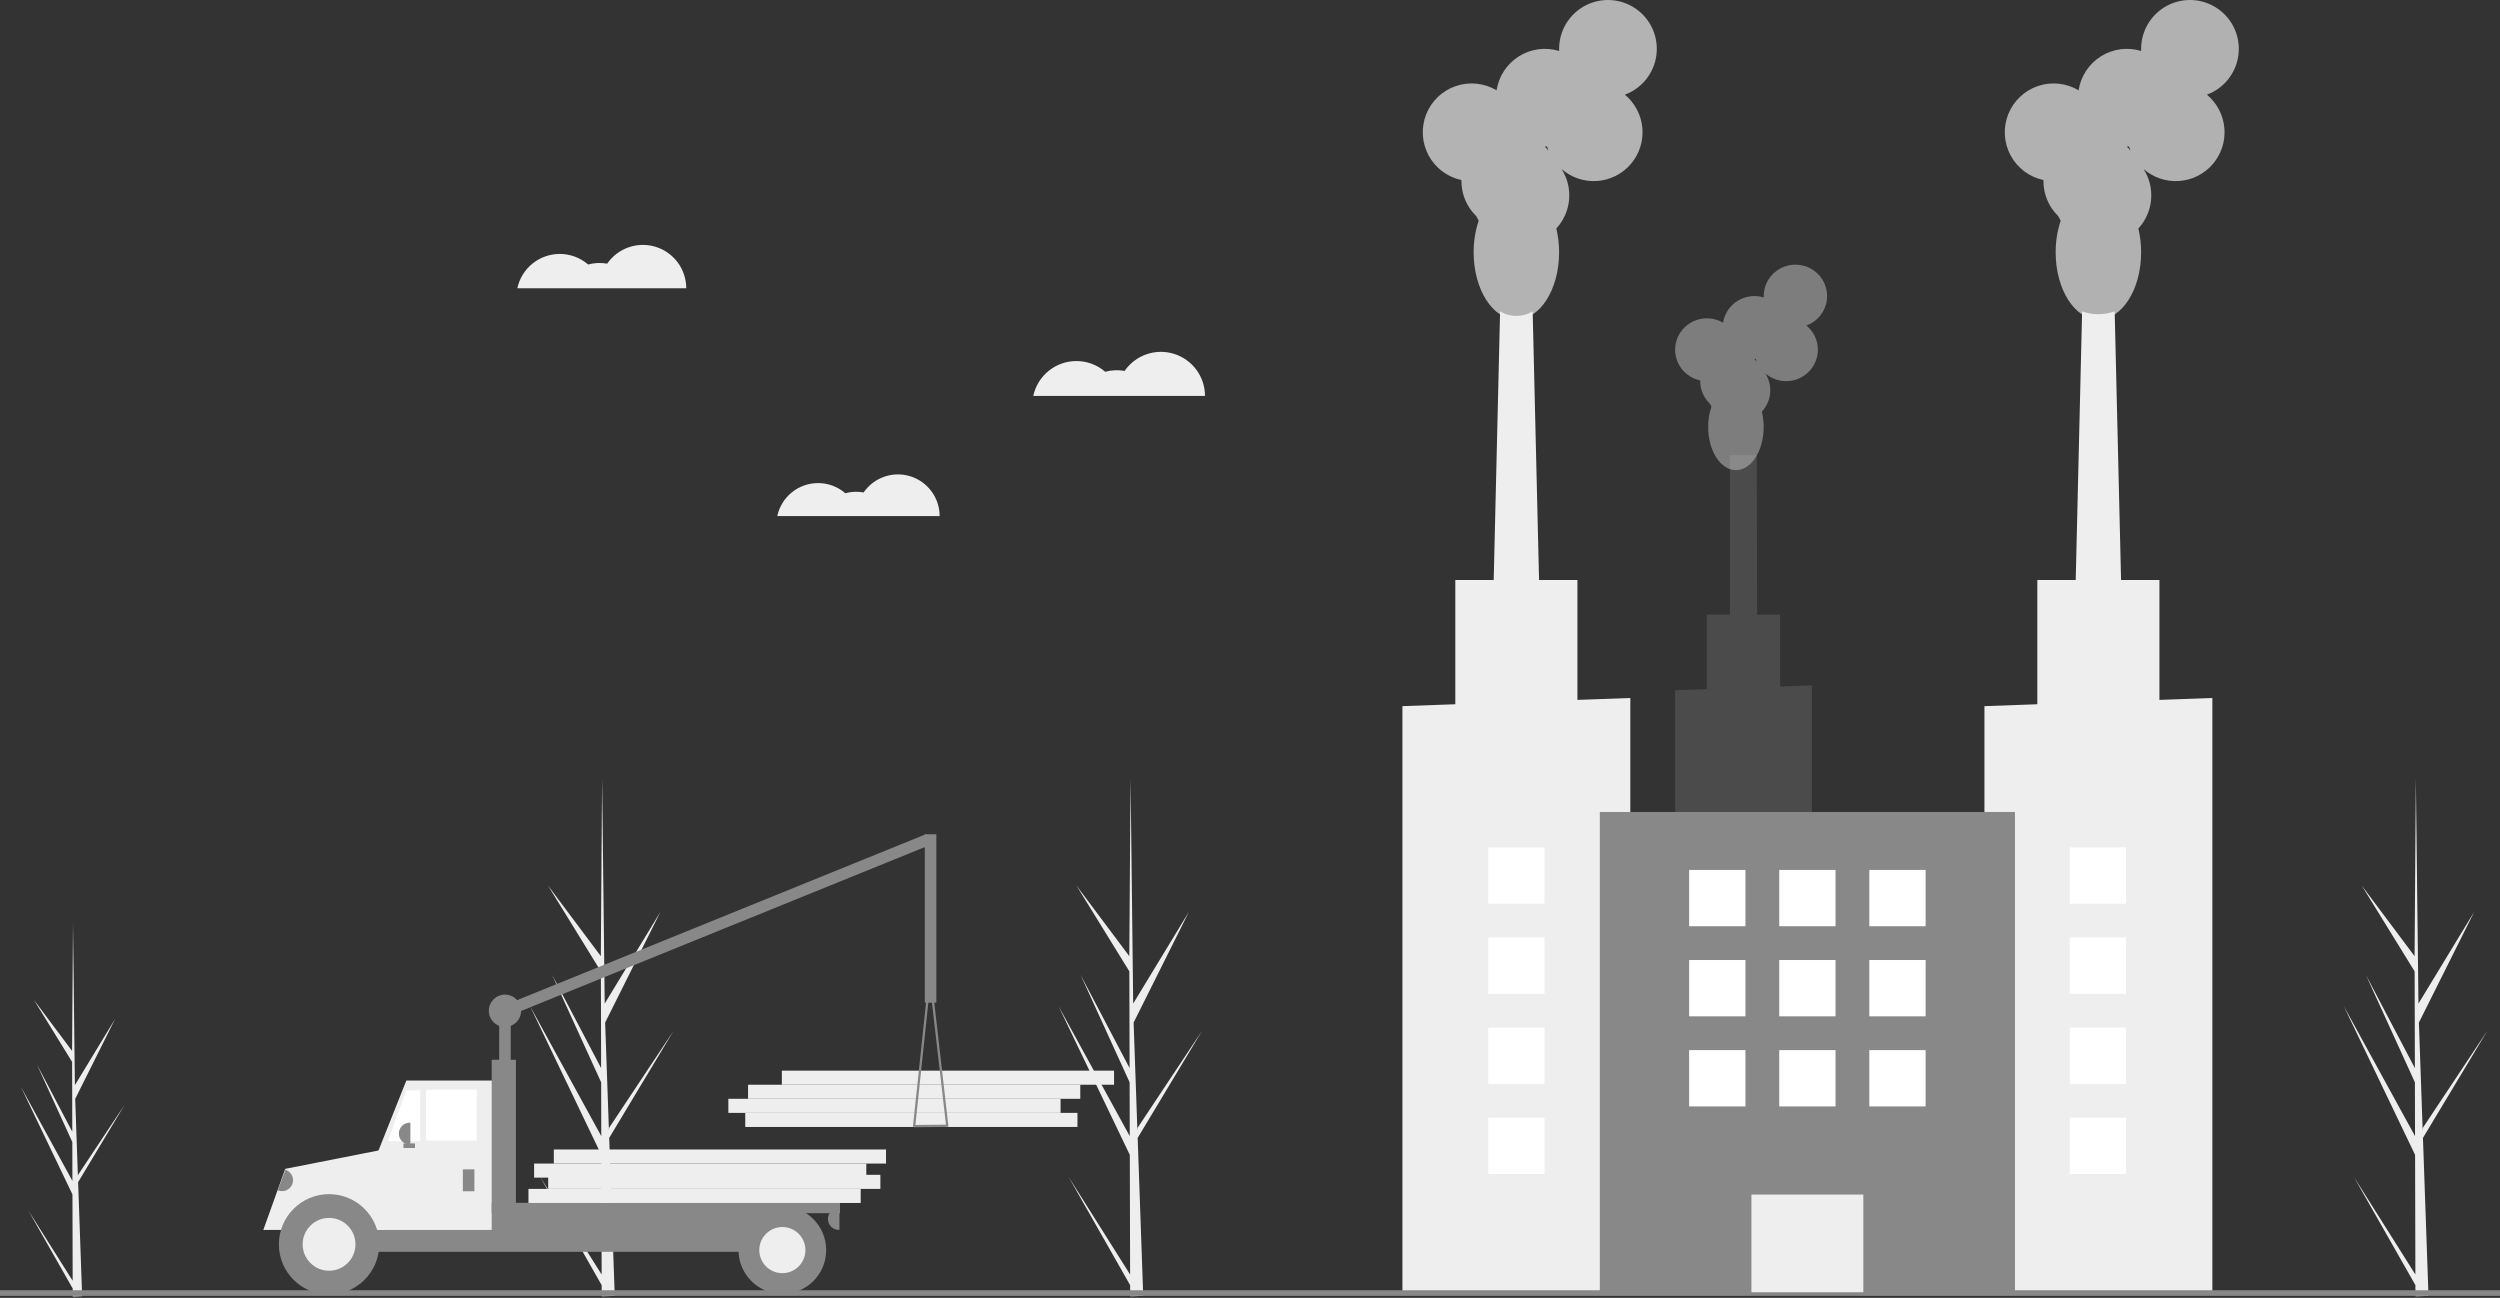 <svg width="888" height="461" viewBox="0 0 888 461" fill="none" xmlns="http://www.w3.org/2000/svg">
<rect x="0" y="0" width="888" height="461" fill="#333333" stroke="none"/>
<g id="projects" clip-path="url(#clip0)">
<path id="cloud" d="M382.337 128.242C386.097 128.238 389.733 129.592 392.573 132.056C394.818 131.443 397.171 131.34 399.461 131.754C401.356 129.003 404.082 126.931 407.239 125.839C410.396 124.748 413.819 124.694 417.009 125.687C420.199 126.68 422.987 128.666 424.968 131.357C426.948 134.047 428.016 137.3 428.016 140.641H367.019C367.766 137.133 369.696 133.988 372.484 131.731C375.272 129.474 378.75 128.243 382.337 128.242Z" fill="#EEEEEE"/>
<path id="cloud_2" d="M290.572 171.59C294.127 171.586 297.564 172.867 300.25 175.196C302.371 174.617 304.596 174.519 306.761 174.91C308.553 172.31 311.129 170.35 314.114 169.318C317.099 168.287 320.336 168.236 323.351 169.175C326.367 170.113 329.003 171.991 330.875 174.535C332.747 177.078 333.757 180.154 333.757 183.312H276.09C276.797 179.995 278.621 177.022 281.257 174.889C283.893 172.755 287.181 171.591 290.572 171.59Z" fill="#EEEEEE"/>
<path id="cloud_3" d="M198.824 90.199C202.523 90.194 206.099 91.527 208.893 93.951C211.101 93.347 213.416 93.246 215.668 93.653C217.532 90.947 220.213 88.908 223.319 87.835C226.424 86.761 229.792 86.709 232.929 87.685C236.067 88.662 238.81 90.616 240.758 93.262C242.706 95.909 243.756 99.109 243.756 102.394H183.756C184.492 98.944 186.389 95.85 189.132 93.63C191.874 91.41 195.296 90.199 198.824 90.199Z" fill="#EEEEEE"/>
<g id="background">
<path id="Vector" d="M213.701 452.706L191.827 417.993L213.711 456.488L213.723 460.444C215.284 460.425 216.828 460.365 218.357 460.264L216.573 409.452L216.597 409.059L216.557 408.984L216.387 404.183L239.258 366.136L216.363 400.587L216.295 401.604L214.947 363.214L234.609 323.85L214.793 356.468L213.871 276.895L213.867 276.63L213.864 276.89L213.415 339.628L194.627 314.526L213.432 345.032L213.519 379.394L196.086 346.207L213.529 384.446L213.577 403.553L188.254 357.345L213.597 410.218L213.701 452.706Z" fill="#EEEEEE"/>
<path id="Vector_2" d="M401.413 452.706L379.539 417.993L401.423 456.488L401.435 460.444C402.995 460.425 404.54 460.365 406.069 460.264L404.285 409.452L404.309 409.059L404.268 408.984L404.099 404.183L426.97 366.136L404.075 400.587L404.006 401.604L402.659 363.213L422.321 323.85L402.505 356.468L401.583 276.895L401.579 276.63L401.576 276.89L401.127 339.628L382.339 314.526L401.144 345.032L401.231 379.394L383.798 346.207L401.24 384.446L401.289 403.553L375.966 357.345L401.309 410.218L401.413 452.706Z" fill="#EEEEEE"/>
<path id="Vector_3" d="M25.811 454.939L10.015 429.872L25.818 457.67L25.827 460.526C26.953 460.513 28.069 460.47 29.173 460.396L27.885 423.705L27.902 423.422L27.873 423.367L27.75 419.9L44.266 392.427L27.733 417.304L27.683 418.038L26.71 390.317L40.908 361.892L26.599 385.445L25.934 327.986L25.931 327.795L25.928 327.983L25.604 373.286L12.037 355.159L25.616 377.188L25.679 402L13.091 378.036L25.686 405.648L25.721 419.445L7.436 386.079L25.735 424.259L25.811 454.939Z" fill="#EEEEEE"/>
<path id="Vector_4" d="M857.945 452.706L836.071 417.993L857.955 456.488L857.967 460.444C859.528 460.425 861.073 460.365 862.602 460.264L860.817 409.452L860.841 409.059L860.801 408.984L860.631 404.183L883.502 366.136L860.607 400.587L860.539 401.604L859.191 363.214L878.853 323.85L859.037 356.468L858.115 276.895L858.111 276.63L858.108 276.89L857.659 339.628L838.871 314.526L857.676 345.032L857.763 379.394L840.33 346.207L857.773 384.446L857.821 403.553L832.498 357.345L857.841 410.218L857.945 452.706Z" fill="#EEEEEE"/>
</g>
<g id="car">
<g id="wood">
<path id="Vector_5" d="M264.714 400.295H382.714V395.295H264.714V400.295Z" fill="#EEEEEE"/>
<path id="Vector_6" d="M258.714 395.295H376.714V390.295H258.714V395.295Z" fill="#EEEEEE"/>
<path id="Vector_7" d="M265.714 390.295H383.714V385.295H265.714V390.295Z" fill="#EEEEEE"/>
<path id="Vector_8" d="M277.714 385.295H395.714V380.295H277.714V385.295Z" fill="#EEEEEE"/>
</g>
<g id="arm">
<path id="longArm" d="M177.305 357.831L178.846 361.627L330.455 300.091L328.914 296.295L177.305 357.831Z" fill="#888888"/>
<g id="shortArm">
<path id="Vector_9" d="M324.395 400.265C324.356 400.222 324.326 400.172 324.308 400.117C324.29 400.062 324.284 400.004 324.29 399.946L329.941 346.514C329.951 346.414 329.999 346.321 330.073 346.253C330.148 346.186 330.245 346.148 330.346 346.147H330.348C330.449 346.147 330.546 346.185 330.621 346.251C330.696 346.318 330.744 346.411 330.755 346.511L336.866 399.832C336.873 399.889 336.867 399.947 336.85 400.001C336.833 400.056 336.804 400.107 336.766 400.15C336.728 400.193 336.682 400.227 336.629 400.251C336.577 400.275 336.52 400.288 336.463 400.288L324.702 400.399H324.698C324.641 400.399 324.584 400.387 324.532 400.364C324.48 400.341 324.433 400.307 324.395 400.265ZM330.365 350.298L325.154 399.575L336 399.473L330.365 350.298Z" fill="#888888"/>
<path id="Vector_10" d="M328.491 356.151H332.588V296.336H328.491V356.151Z" fill="#888888"/>
</g>
</g>
<path id="Vector_11" d="M101.519 430.717H137.163V416.787H101.519V430.717Z" fill="#888888"/>
<path id="Vector_12" d="M104.797 444.646H280.557V429.078H104.797V444.646Z" fill="#888888"/>
<path id="Vector_13" d="M133.68 436.862H175.879V383.806H144.332L133.68 410.565V436.862Z" fill="#EEEEEE"/>
<path id="Vector_14" d="M151.298 405.11H169.324V387.084H151.298V405.11Z" fill="white"/>
<path id="Vector_15" d="M137.777 405.315H149.249V387.289H144.332L137.777 405.315Z" fill="white"/>
<path id="Vector_16" d="M164.408 423.137H168.505V415.352H164.408V423.137Z" fill="#888888"/>
<path id="Vector_17" d="M145.767 406.544H145.562C144.53 406.544 143.54 406.134 142.81 405.404C142.08 404.674 141.67 403.684 141.67 402.652C141.67 401.62 142.08 400.63 142.81 399.9C143.54 399.17 144.53 398.76 145.562 398.76H145.767V406.544Z" fill="#888888"/>
<path id="Vector_18" d="M298.174 436.862H297.969C296.937 436.862 295.947 436.452 295.217 435.722C294.487 434.992 294.077 434.002 294.077 432.97C294.077 431.938 294.487 430.948 295.217 430.218C295.947 429.488 296.937 429.078 297.969 429.078H298.174V436.862V436.862Z" fill="#888888"/>
<path id="Vector_19" d="M117.293 429.019C114.246 429.058 111.247 429.783 108.519 431.141C105.792 432.499 103.405 434.455 101.537 436.862H93.53L101.315 415.178L137.573 408.027L136.548 436.862H133.048C131.181 434.455 128.794 432.499 126.066 431.141C123.338 429.783 120.34 429.058 117.293 429.019Z" fill="#EEEEEE"/>
<path id="Vector_20" d="M116.882 459.805C126.725 459.805 134.704 451.826 134.704 441.983C134.704 432.14 126.725 424.161 116.882 424.161C107.04 424.161 99.061 432.14 99.061 441.983C99.061 451.826 107.04 459.805 116.882 459.805Z" fill="#888888"/>
<path id="Vector_21" d="M116.883 451.363C122.063 451.363 126.263 447.164 126.263 441.983C126.263 436.803 122.063 432.604 116.883 432.604C111.702 432.604 107.503 436.803 107.503 441.983C107.503 447.164 111.702 451.363 116.883 451.363Z" fill="#EEEEEE"/>
<path id="Vector_22" d="M277.894 459.6C286.492 459.6 293.462 452.63 293.462 444.031C293.462 435.433 286.492 428.463 277.894 428.463C269.295 428.463 262.325 435.433 262.325 444.031C262.325 452.63 269.295 459.6 277.894 459.6Z" fill="#888888"/>
<path id="Vector_23" d="M277.893 452.226C282.419 452.226 286.087 448.557 286.087 444.032C286.087 439.506 282.419 435.838 277.893 435.838C273.368 435.838 269.699 439.506 269.699 444.032C269.699 448.557 273.368 452.226 277.893 452.226Z" fill="#EEEEEE"/>
<path id="Vector_24" d="M174.65 438.501H183.254V376.432H174.65V438.501Z" fill="#888888"/>
<path id="Vector_25" d="M174.65 430.922H298.379V427.235H174.65V430.922Z" fill="#888888"/>
<path id="Vector_26" d="M143.308 407.773H147.405V406.135H143.308V407.773Z" fill="#888888"/>
<path id="Vector_27" d="M101.39 415.494L101.581 415.567C102.547 415.932 103.328 416.666 103.752 417.606C104.177 418.547 104.21 419.618 103.845 420.584C103.48 421.549 102.746 422.33 101.805 422.755C100.864 423.179 99.793 423.213 98.828 422.847L98.636 422.775L101.39 415.494Z" fill="#888888"/>
<path id="Vector_28" d="M179.362 364.756C182.53 364.756 185.098 362.188 185.098 359.02C185.098 355.852 182.53 353.284 179.362 353.284C176.194 353.284 173.626 355.852 173.626 359.02C173.626 362.188 176.194 364.756 179.362 364.756Z" fill="#888888"/>
<path id="Vector_29" d="M187.714 427.295H305.714V422.295H187.714V427.295Z" fill="#EEEEEE"/>
<path id="Vector_30" d="M194.714 422.295H312.714V417.295H194.714V422.295Z" fill="#EEEEEE"/>
<path id="Vector_31" d="M189.714 418.295H307.714V413.295H189.714V418.295Z" fill="#EEEEEE"/>
<path id="Vector_32" d="M196.714 413.295H314.714V408.295H196.714V413.295Z" fill="#EEEEEE"/>
<path id="Vector_33" d="M177.313 387.289H181.41V358.201H177.313V387.289Z" fill="#888888"/>
</g>
<path id="smoke" d="M519.111 63.955C519.108 64.081 519.101 64.206 519.101 64.332C519.099 66.652 519.563 68.949 520.467 71.086C521.37 73.222 522.695 75.156 524.361 76.77C524.621 77.325 524.911 77.866 525.228 78.39C524.023 82.014 523.418 85.812 523.438 89.632C523.438 102.805 530.234 113.485 538.618 113.485C547.001 113.485 553.797 102.805 553.797 89.632C553.803 86.778 553.471 83.933 552.808 81.158C555.411 78.341 557.006 74.741 557.344 70.92C557.682 67.1 556.743 63.275 554.675 60.045C556.404 61.557 558.417 62.71 560.596 63.437C562.775 64.164 565.076 64.451 567.367 64.282C569.658 64.112 571.892 63.49 573.94 62.45C575.989 61.41 577.81 59.973 579.298 58.224C580.787 56.474 581.913 54.447 582.612 52.258C583.31 50.07 583.567 47.765 583.368 45.477C583.168 43.188 582.516 40.962 581.449 38.928C580.382 36.894 578.922 35.092 577.153 33.626C580.128 32.529 582.745 30.637 584.72 28.156C586.695 25.676 587.952 22.702 588.355 19.557C588.759 16.412 588.293 13.217 587.008 10.318C585.723 7.42 583.668 4.929 581.067 3.116C578.466 1.303 575.418 0.238 572.253 0.035C569.089 -0.167 565.93 0.502 563.119 1.969C560.309 3.436 557.954 5.645 556.31 8.356C554.667 11.068 553.797 14.178 553.797 17.348C553.797 17.602 553.806 17.854 553.816 18.105C551.434 17.378 548.924 17.171 546.455 17.5C543.986 17.828 541.617 18.684 539.508 20.01C537.399 21.335 535.6 23.098 534.233 25.18C532.867 27.262 531.964 29.614 531.586 32.076C529.423 30.789 527.005 29.988 524.501 29.729C521.997 29.47 519.467 29.759 517.085 30.576C514.704 31.393 512.529 32.718 510.712 34.46C508.894 36.202 507.478 38.319 506.56 40.663C505.643 43.007 505.247 45.523 505.399 48.036C505.551 50.549 506.249 52.998 507.443 55.214C508.637 57.431 510.299 59.36 512.314 60.87C514.329 62.379 516.648 63.432 519.111 63.955ZM548.737 52.044C548.987 52.044 549.236 52.036 549.484 52.025C549.639 52.538 549.818 53.04 550.02 53.531C549.606 53.01 549.163 52.513 548.692 52.043L548.737 52.044Z" fill="#E2E2E2" fill-opacity="0.73"/>
<path id="smoke_2" d="M603.928 135.139C603.926 135.22 603.921 135.301 603.921 135.382C603.92 136.875 604.222 138.352 604.809 139.726C605.396 141.101 606.256 142.344 607.338 143.383C607.507 143.74 607.695 144.088 607.902 144.425C607.118 146.756 606.726 149.199 606.739 151.656C606.739 160.13 611.153 167 616.599 167C622.045 167 626.46 160.13 626.46 151.656C626.464 149.82 626.248 147.991 625.817 146.205C627.508 144.394 628.544 142.077 628.764 139.62C628.983 137.162 628.373 134.702 627.03 132.625C628.153 133.597 629.461 134.338 630.876 134.806C632.291 135.274 633.787 135.459 635.275 135.35C636.763 135.241 638.214 134.84 639.545 134.171C640.875 133.502 642.058 132.578 643.025 131.453C643.992 130.328 644.723 129.023 645.177 127.616C645.631 126.208 645.798 124.725 645.668 123.253C645.539 121.781 645.115 120.349 644.422 119.041C643.729 117.732 642.781 116.573 641.632 115.63C643.564 114.924 645.264 113.707 646.547 112.112C647.83 110.516 648.646 108.603 648.908 106.58C649.17 104.557 648.868 102.502 648.033 100.637C647.198 98.773 645.864 97.171 644.174 96.004C642.484 94.838 640.504 94.153 638.449 94.023C636.393 93.893 634.341 94.323 632.515 95.266C630.69 96.21 629.16 97.631 628.092 99.375C627.024 101.119 626.46 103.12 626.46 105.159C626.46 105.323 626.465 105.485 626.472 105.646C624.925 105.178 623.294 105.045 621.69 105.257C620.086 105.468 618.547 106.019 617.177 106.871C615.808 107.724 614.639 108.858 613.751 110.198C612.863 111.537 612.277 113.05 612.032 114.633C610.626 113.805 609.056 113.29 607.429 113.123C605.803 112.957 604.159 113.143 602.612 113.668C601.065 114.194 599.652 115.046 598.472 116.167C597.291 117.287 596.371 118.649 595.775 120.157C595.179 121.665 594.922 123.283 595.021 124.899C595.12 126.516 595.573 128.091 596.349 129.517C597.124 130.943 598.204 132.184 599.513 133.155C600.821 134.126 602.328 134.803 603.928 135.139ZM623.173 127.478C623.335 127.478 623.497 127.472 623.658 127.466C623.759 127.795 623.875 128.118 624.006 128.434C623.737 128.099 623.449 127.779 623.144 127.477L623.173 127.478Z" fill="#E2E2E2" fill-opacity="0.42"/>
<path id="smoke_3" d="M725.841 63.955C725.838 64.081 725.832 64.206 725.832 64.332C725.829 66.652 726.294 68.949 727.197 71.086C728.101 73.222 729.425 75.156 731.091 76.77C731.352 77.325 731.641 77.866 731.959 78.39C730.753 82.014 730.148 85.812 730.169 89.632C730.169 102.805 736.965 113.485 745.348 113.485C753.732 113.485 760.528 102.805 760.528 89.632C760.534 86.778 760.202 83.933 759.538 81.158C762.141 78.341 763.737 74.741 764.074 70.92C764.412 67.1 763.473 63.275 761.405 60.045C763.135 61.557 765.148 62.71 767.326 63.437C769.505 64.164 771.807 64.451 774.098 64.282C776.389 64.113 778.623 63.49 780.671 62.45C782.719 61.41 784.54 59.974 786.029 58.224C787.517 56.475 788.644 54.447 789.342 52.259C790.041 50.07 790.298 47.765 790.098 45.477C789.899 43.188 789.247 40.962 788.18 38.928C787.113 36.894 785.653 35.092 783.884 33.626C786.858 32.529 789.475 30.637 791.45 28.156C793.425 25.676 794.682 22.702 795.086 19.557C795.489 16.412 795.023 13.217 793.738 10.318C792.453 7.42 790.399 4.929 787.797 3.116C785.196 1.303 782.148 0.238 778.984 0.035C775.82 -0.167 772.661 0.502 769.85 1.969C767.039 3.436 764.684 5.645 763.041 8.356C761.397 11.068 760.528 14.177 760.528 17.348C760.528 17.602 760.536 17.854 760.547 18.105C758.165 17.378 755.654 17.171 753.185 17.5C750.716 17.828 748.347 18.684 746.238 20.01C744.13 21.335 742.331 23.098 740.964 25.18C739.597 27.262 738.694 29.614 738.317 32.076C736.153 30.789 733.736 29.988 731.231 29.729C728.727 29.47 726.197 29.759 723.816 30.576C721.435 31.393 719.26 32.718 717.442 34.46C715.625 36.202 714.208 38.319 713.291 40.663C712.373 43.007 711.977 45.523 712.13 48.036C712.282 50.549 712.979 52.998 714.174 55.214C715.368 57.431 717.03 59.36 719.045 60.87C721.059 62.379 723.379 63.432 725.841 63.955ZM755.468 52.044C755.718 52.044 755.966 52.036 756.214 52.025C756.37 52.538 756.548 53.04 756.75 53.531C756.336 53.01 755.893 52.513 755.423 52.043L755.468 52.044Z" fill="#E2E2E2" fill-opacity="0.72"/>
<g id="whiteHouse">
<g id="first">
<path id="Vector_34" d="M498.141 250.82V459H579.092V247.93L560.301 248.6V206.01H516.931V250.15L498.141 250.82Z" fill="#EEEEEE"/>
<path id="Vector_35" d="M528.617 321H548.617V301H528.617V321Z" fill="white"/>
<path id="Vector_36" d="M528.617 353H548.617V333H528.617V353Z" fill="white"/>
<path id="Vector_37" d="M528.617 385H548.617V365H528.617V385Z" fill="white"/>
<path id="Vector_38" d="M528.617 417H548.617V397H528.617V417Z" fill="white"/>
<path id="Vector_39" d="M529.941 232.03H547.292L546.672 206.01V206L544.401 110.59C542.66 111.654 540.658 112.217 538.616 112.217C536.575 112.217 534.573 111.654 532.832 110.59L530.562 206V206.01L529.941 232.03Z" fill="#EEEEEE"/>
</g>
<g id="second">
<path id="Vector_40" d="M736.674 232.03H754.022L751.131 110.594C747.392 111.937 743.303 111.937 739.565 110.594L736.674 232.03Z" fill="#EEEEEE"/>
<path id="Vector_41" d="M704.871 250.82V459H785.831V247.93L779.181 248.17L767.031 248.6V206.01H723.661V250.15L704.871 250.82Z" fill="#EEEEEE"/>
<path id="Vector_42" d="M735.182 321H755.182V301H735.182V321Z" fill="white"/>
<path id="Vector_43" d="M735.182 353H755.182V333H735.182V353Z" fill="white"/>
<path id="Vector_44" d="M735.182 385H755.182V365H735.182V385Z" fill="white"/>
<path id="Vector_45" d="M735.182 417H755.182V397H735.182V417Z" fill="white"/>
</g>
<path id="third" d="M594.999 370.091V245.186L606.275 244.783V218.296H614.454V161.692H623.988L624.119 218.296H632.297V243.854L643.573 243.451V370.091H594.999Z" fill="#C4C4C4" fill-opacity="0.17"/>
</g>
<g id="darkHouse">
<path id="Vector_46" d="M568.254 459H715.712V288.411H568.254V459Z" fill="#888888"/>
<path id="Vector_47" d="M663.983 329H683.983V309H663.983V329Z" fill="white"/>
<path id="Vector_48" d="M631.983 329H651.983V309H631.983V329Z" fill="white"/>
<path id="Vector_49" d="M599.983 329H619.983V309H599.983V329Z" fill="white"/>
<path id="Vector_50" d="M663.983 361H683.983V341H663.983V361Z" fill="white"/>
<path id="Vector_51" d="M631.983 361H651.983V341H631.983V361Z" fill="white"/>
<path id="Vector_52" d="M599.983 361H619.983V341H599.983V361Z" fill="white"/>
<path id="Vector_53" d="M663.983 393H683.983V373H663.983V393Z" fill="white"/>
<path id="Vector_54" d="M631.983 393H651.983V373H631.983V393Z" fill="white"/>
<path id="Vector_55" d="M599.983 393H619.983V373H599.983V393Z" fill="white"/>
<path id="Vector_56" d="M888 458.295H0V460.295H888V458.295Z" fill="#888888"/>
<path id="Vector_57" d="M622.105 459H661.861V424.304H622.105V459Z" fill="#EEEEEE"/>
</g>
</g>
<defs>
<clipPath id="clip0">
<rect width="888" height="460.526" fill="white"/>
</clipPath>
</defs>
</svg>
